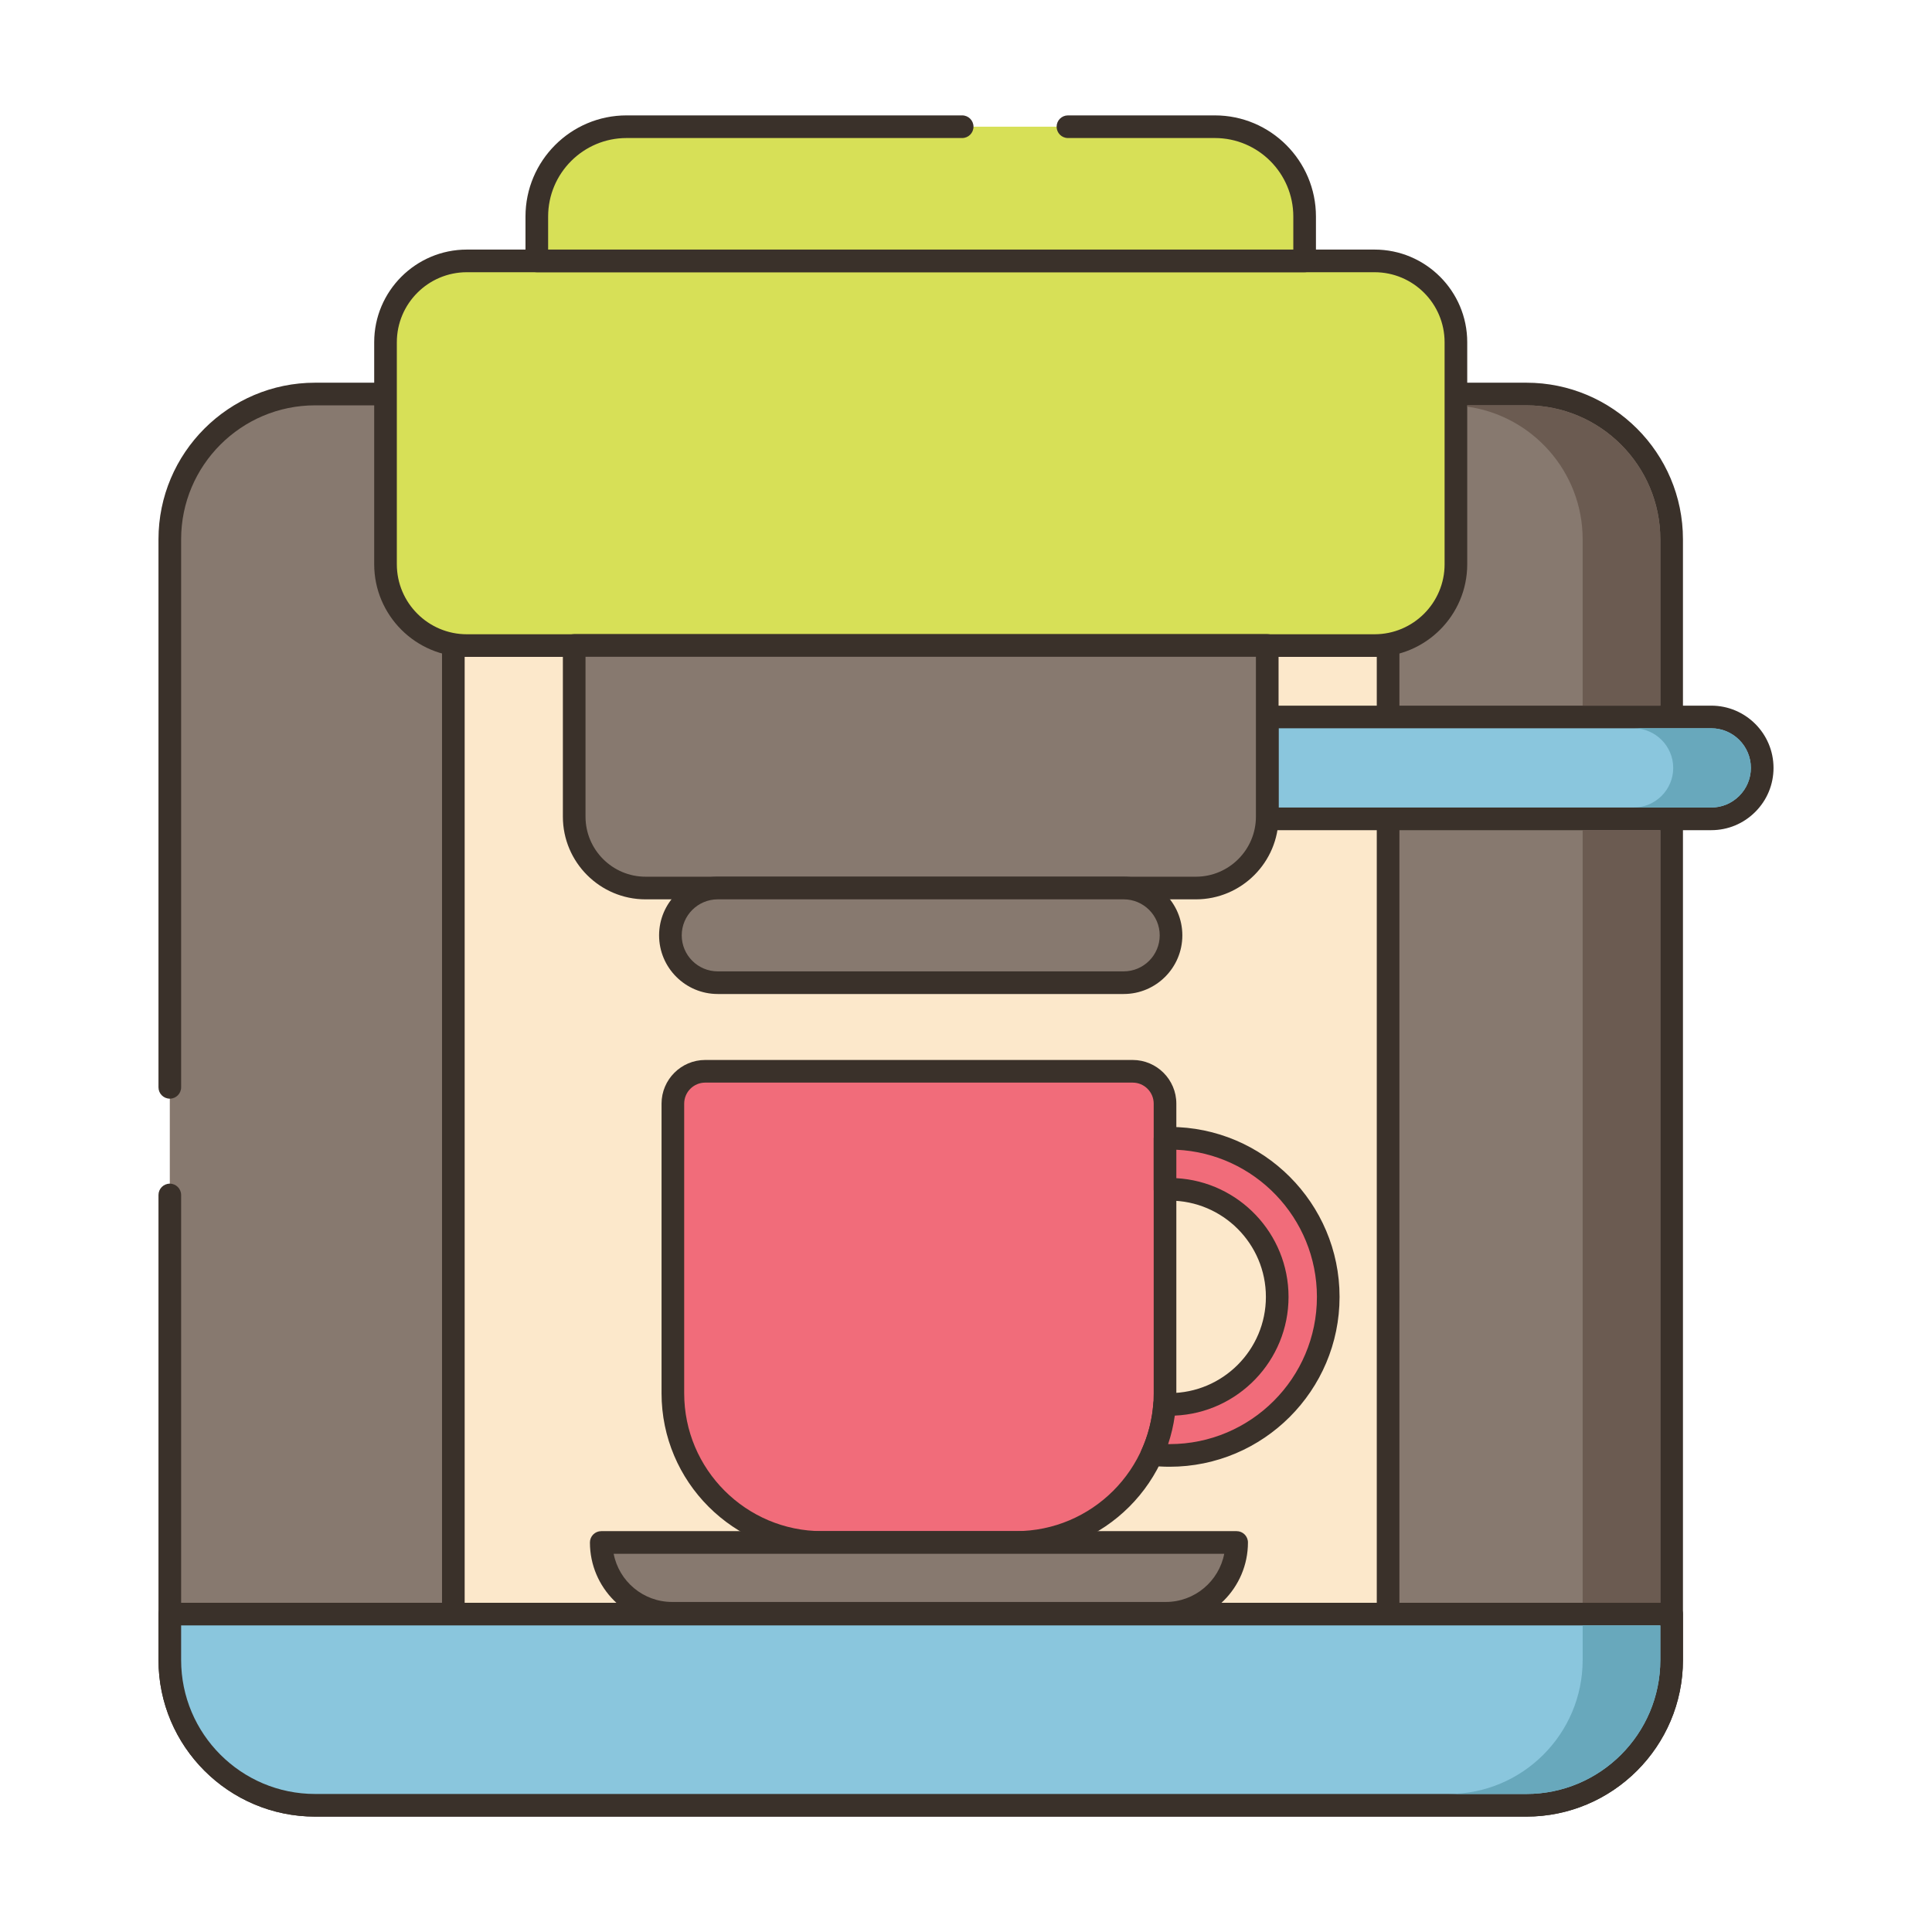 <?xml version="1.0" encoding="utf-8"?>
<!-- Generator: Adobe Illustrator 22.0.1, SVG Export Plug-In . SVG Version: 6.00 Build 0)  -->
<svg version="1.1" id="Layer_2" xmlns="http://www.w3.org/2000/svg" xmlns:xlink="http://www.w3.org/1999/xlink" x="0px" y="0px"
	 viewBox="0 0 256 256" style="enable-background:new 0 0 256 256;" xml:space="preserve">
<style type="text/css">
	.st0{fill:#3A312A;}
	.st1{fill:#D7E057;}
	.st2{fill:#FCE8CB;}
	.st3{fill:#8AC6DD;}
	.st4{fill-rule:evenodd;clip-rule:evenodd;fill:#FCE8CB;}
	.st5{fill:#F5978A;}
	.st6{fill:#87796F;}
	.st7{fill:#F16C7A;}
	.st8{fill:#68A8BC;}
	.st9{fill:#B9BC39;}
	.st10{fill:#CE4E61;}
	.st11{fill:#6B5B51;}
	.st12{fill:#CCAE8B;}
	.st13{fill-rule:evenodd;clip-rule:evenodd;fill:#F16C7A;}
</style>
<g>
	<g>
		<g>
			<path class="st6" d="M202.25,52.21H41.75c-10.632,0-19.25,8.618-19.25,19.25v148.5c0,10.631,8.618,19.25,19.25,19.25h160.5
				c10.631,0,19.25-8.619,19.25-19.25V71.46C221.5,60.828,212.881,52.21,202.25,52.21z"/>
		</g>
	</g>
	<g>
		<g>
			<path class="st0" d="M202.25,50.71H41.75C30.309,50.71,21,60.019,21,71.46v72.618c0,0.828,0.671,1.5,1.5,1.5s1.5-0.672,1.5-1.5
				V71.46c0-9.787,7.962-17.75,17.75-17.75h160.5c9.788,0,17.75,7.963,17.75,17.75v148.5c0,9.787-7.962,17.75-17.75,17.75H41.75
				c-9.788,0-17.75-7.963-17.75-17.75v-61.618c0-0.828-0.671-1.5-1.5-1.5s-1.5,0.672-1.5,1.5v61.618
				c0,11.441,9.309,20.75,20.75,20.75h160.5c11.441,0,20.75-9.309,20.75-20.75V71.46C223,60.019,213.691,50.71,202.25,50.71z"/>
		</g>
	</g>
	<g>
		<g>
			<path class="st2" d="M182.14,85.54H61.86c-0.61,0-1.21-0.05-1.79-0.15v128.49h123.86V85.39
				C183.35,85.49,182.75,85.54,182.14,85.54z"/>
		</g>
	</g>
	<g>
		<g>
			<path class="st0" d="M184.896,84.242c-0.339-0.286-0.786-0.41-1.222-0.33c-0.491,0.085-1.007,0.128-1.534,0.128H61.86
				c-0.527,0-1.042-0.043-1.534-0.128c-0.437-0.08-0.884,0.044-1.222,0.33c-0.339,0.285-0.534,0.705-0.534,1.147v128.49
				c0,0.828,0.671,1.5,1.5,1.5h123.86c0.829,0,1.5-0.672,1.5-1.5V85.39C185.43,84.947,185.235,84.527,184.896,84.242z
				 M182.43,212.38H61.57V87.037c0.097,0.002,0.193,0.003,0.29,0.003h120.28c0.097,0,0.193-0.001,0.29-0.003V212.38z"/>
		</g>
	</g>
	<g>
		<g>
			<path class="st1" d="M182.138,34.57H61.862c-5.953,0-10.778,4.826-10.778,10.779v29.417c0,5.953,4.826,10.778,10.778,10.778
				h120.277c5.953,0,10.778-4.825,10.778-10.778V45.349C192.917,39.396,188.091,34.57,182.138,34.57z"/>
		</g>
	</g>
	<g>
		<g>
			<path class="st0" d="M182.139,33.07H61.861c-6.77,0-12.278,5.508-12.278,12.278v29.416c0,6.771,5.508,12.278,12.278,12.278
				h120.277c6.77,0,12.278-5.508,12.278-12.278V45.349C194.417,38.578,188.909,33.07,182.139,33.07z M191.417,74.765
				c0,5.116-4.162,9.278-9.278,9.278H61.861c-5.116,0-9.278-4.162-9.278-9.278V45.349c0-5.116,4.162-9.278,9.278-9.278h120.277
				c5.116,0,9.278,4.162,9.278,9.278V74.765z"/>
		</g>
	</g>
	<g>
		<g>
			<path class="st1" d="M160.98,16.79h-19.472h-14.016H83.02c-6.57,0-11.89,5.33-11.89,11.9v5.88h101.74v-5.88
				C172.87,22.12,167.55,16.79,160.98,16.79z"/>
		</g>
	</g>
	<g>
		<g>
			<path class="st0" d="M160.98,15.29h-19.472c-0.829,0-1.5,0.672-1.5,1.5s0.671,1.5,1.5,1.5h19.472c5.729,0,10.39,4.666,10.39,10.4
				v4.38H72.63v-4.38c0-5.734,4.661-10.4,10.39-10.4h44.472c0.829,0,1.5-0.672,1.5-1.5s-0.671-1.5-1.5-1.5H83.02
				c-7.383,0-13.39,6.012-13.39,13.4v5.88c0,0.828,0.671,1.5,1.5,1.5h101.74c0.829,0,1.5-0.672,1.5-1.5v-5.88
				C174.37,21.302,168.363,15.29,160.98,15.29z"/>
		</g>
	</g>
	<g>
		<g>
			<path class="st3" d="M22.5,213.876v6.083c0,10.631,8.618,19.25,19.25,19.25h160.5c10.631,0,19.25-8.619,19.25-19.25v-6.083H22.5z
				"/>
		</g>
	</g>
	<g>
		<g>
			<path class="st0" d="M221.5,212.376h-199c-0.829,0-1.5,0.672-1.5,1.5v6.084c0,11.441,9.309,20.75,20.75,20.75h160.5
				c11.441,0,20.75-9.309,20.75-20.75v-6.084C223,213.048,222.329,212.376,221.5,212.376z M220,219.96
				c0,9.787-7.962,17.75-17.75,17.75H41.75c-9.788,0-17.75-7.963-17.75-17.75v-4.584h196V219.96z"/>
		</g>
	</g>
	<g>
		<g>
			<path class="st7" d="M150.082,141.951H93.447c-2.368,0-4.289,1.92-4.289,4.289v38.381c0,10.916,8.849,19.765,19.765,19.765
				h25.683c10.916,0,19.765-8.849,19.765-19.765V146.24C154.371,143.871,152.451,141.951,150.082,141.951z"/>
		</g>
	</g>
	<g>
		<g>
			<path class="st0" d="M150.082,140.451H93.447c-3.192,0-5.789,2.597-5.789,5.788v38.381c0,11.726,9.539,21.265,21.265,21.265
				h25.683c11.726,0,21.265-9.539,21.265-21.265v-38.381C155.871,143.048,153.274,140.451,150.082,140.451z M152.871,184.62
				c0,10.071-8.193,18.265-18.265,18.265h-25.683c-10.071,0-18.265-8.193-18.265-18.265v-38.381c0-1.537,1.251-2.788,2.789-2.788
				h56.635c1.538,0,2.789,1.251,2.789,2.788V184.62z"/>
		</g>
	</g>
	<g>
		<g>
			<path class="st6" d="M79.669,204.385c0,5.182,4.201,9.383,9.382,9.383h65.427c5.182,0,9.382-4.201,9.382-9.383H79.669z"/>
		</g>
	</g>
	<g>
		<g>
			<path class="st0" d="M163.861,202.885H79.669c-0.829,0-1.5,0.672-1.5,1.5c0,6,4.882,10.882,10.882,10.882h65.426
				c6.001,0,10.883-4.882,10.883-10.882C165.361,203.557,164.689,202.885,163.861,202.885z M154.478,212.267H89.052
				c-3.833,0-7.037-2.751-7.739-6.382h80.905C161.515,209.516,158.312,212.267,154.478,212.267z"/>
		</g>
	</g>
	<g>
		<g>
			<path class="st7" d="M154.985,150.826c-0.208,0-0.411,0.005-0.614,0.01v6.767c0.203-0.01,0.406-0.015,0.614-0.015
				c7.858,0,14.253,6.395,14.253,14.253c0,7.853-6.395,14.248-14.253,14.248c-0.222,0-0.444-0.005-0.667-0.019
				c-0.169,2.352-0.753,4.593-1.681,6.646c0.768,0.092,1.555,0.135,2.347,0.135c11.587,0,21.015-9.428,21.015-21.01
				C176,160.254,166.572,150.826,154.985,150.826z"/>
		</g>
	</g>
	<g>
		<g>
			<path class="st0" d="M154.985,149.326c-0.22,0-0.435,0.005-0.649,0.01c-0.814,0.021-1.464,0.686-1.464,1.5v6.767
				c0,0.41,0.168,0.803,0.465,1.086c0.297,0.283,0.692,0.435,1.107,0.412c0.179-0.009,0.358-0.013,0.541-0.013
				c7.032,0,12.753,5.722,12.753,12.754c0,7.029-5.721,12.748-12.753,12.748c-0.189,0-0.378-0.004-0.568-0.017
				c-0.826-0.046-1.536,0.567-1.595,1.39c-0.153,2.131-0.675,4.195-1.552,6.136c-0.196,0.436-0.174,0.938,0.061,1.354
				c0.235,0.416,0.654,0.695,1.128,0.752c0.813,0.098,1.662,0.146,2.525,0.146c12.415,0,22.515-10.098,22.515-22.51
				C177.5,159.427,167.4,149.326,154.985,149.326z M154.985,191.352c-0.067,0-0.135,0-0.203-0.001
				c0.411-1.228,0.707-2.489,0.885-3.775c8.372-0.358,15.071-7.278,15.071-15.733c0-8.39-6.591-15.268-14.867-15.729v-3.767
				c10.351,0.465,18.628,9.032,18.628,19.496C174.5,182.6,165.746,191.352,154.985,191.352z"/>
		</g>
	</g>
	<g>
		<g>
			<path class="st3" d="M226.75,95.002h-58.83v13.21c0,0.1,0,0.19-0.01,0.29h58.84c1.87,0,3.55-0.76,4.77-1.98
				c1.22-1.22,1.98-2.9,1.98-4.77C233.5,98.021,230.48,95.002,226.75,95.002z"/>
		</g>
	</g>
	<g>
		<g>
			<path class="st0" d="M226.75,93.502h-58.83c-0.829,0-1.5,0.672-1.5,1.5v13.21c0,0.05,0.002,0.095-0.003,0.146
				c-0.041,0.421,0.098,0.84,0.382,1.152c0.285,0.313,0.688,0.492,1.111,0.492h58.84c2.201,0,4.271-0.859,5.831-2.42
				c1.56-1.56,2.419-3.63,2.419-5.83C235,97.203,231.299,93.502,226.75,93.502z M230.459,105.461
				c-0.993,0.994-2.31,1.541-3.709,1.541h-57.33v-10.5h57.33c2.895,0,5.25,2.355,5.25,5.25
				C232,103.15,231.453,104.468,230.459,105.461z"/>
		</g>
	</g>
	<g>
		<g>
			<path class="st6" d="M76.083,85.523v22.687c0,5.224,4.235,9.458,9.458,9.458h72.917c5.224,0,9.458-4.235,9.458-9.458V85.523
				H76.083z"/>
		</g>
	</g>
	<g>
		<g>
			<path class="st0" d="M167.917,84.023H76.083c-0.829,0-1.5,0.672-1.5,1.5v22.687c0,6.042,4.916,10.958,10.958,10.958h72.917
				c6.042,0,10.958-4.916,10.958-10.958V85.523C169.417,84.695,168.745,84.023,167.917,84.023z M166.417,108.21
				c0,4.388-3.57,7.958-7.958,7.958H85.542c-4.388,0-7.958-3.57-7.958-7.958V87.023h88.833V108.21z"/>
		</g>
	</g>
	<g>
		<g>
			<path class="st6" d="M148.896,117.668H95.104c-3.463,0-6.271,2.808-6.271,6.271c0,3.463,2.808,6.271,6.271,6.271h53.792
				c3.463,0,6.271-2.808,6.271-6.271C155.167,120.476,152.359,117.668,148.896,117.668z"/>
		</g>
	</g>
	<g>
		<g>
			<path class="st0" d="M148.896,116.168H95.104c-4.285,0-7.771,3.486-7.771,7.771s3.486,7.771,7.771,7.771h53.792
				c4.285,0,7.771-3.485,7.771-7.771S153.181,116.168,148.896,116.168z M148.896,128.71H95.104c-2.63,0-4.771-2.14-4.771-4.771
				s2.14-4.771,4.771-4.771h53.792c2.63,0,4.771,2.141,4.771,4.771S151.526,128.71,148.896,128.71z"/>
		</g>
	</g>
	<g>
		<g>
			<rect x="209.71" y="110" class="st11" width="10.29" height="102.38"/>
		</g>
	</g>
	<g>
		<g>
			<path class="st11" d="M202.25,53.71h-7.83v0.17c8.63,1.2,15.29,8.63,15.29,17.58V93.5H220V71.46
				C220,61.67,212.04,53.71,202.25,53.71z"/>
		</g>
	</g>
	<g>
		<g>
			<path class="st8" d="M209.71,215.38v4.58c0,9.79-7.96,17.75-17.75,17.75h10.29c9.79,0,17.75-7.96,17.75-17.75v-4.58H209.71z"/>
		</g>
	</g>
	<g>
		<g>
			<path class="st8" d="M226.75,96.5h-10.29c2.89,0,5.25,2.36,5.25,5.25c0,1.4-0.55,2.72-1.54,3.71c-1,0.99-2.31,1.54-3.71,1.54
				h10.29c1.4,0,2.72-0.55,3.71-1.54s1.54-2.31,1.54-3.71C232,98.86,229.64,96.5,226.75,96.5z"/>
		</g>
	</g>
</g>
</svg>
